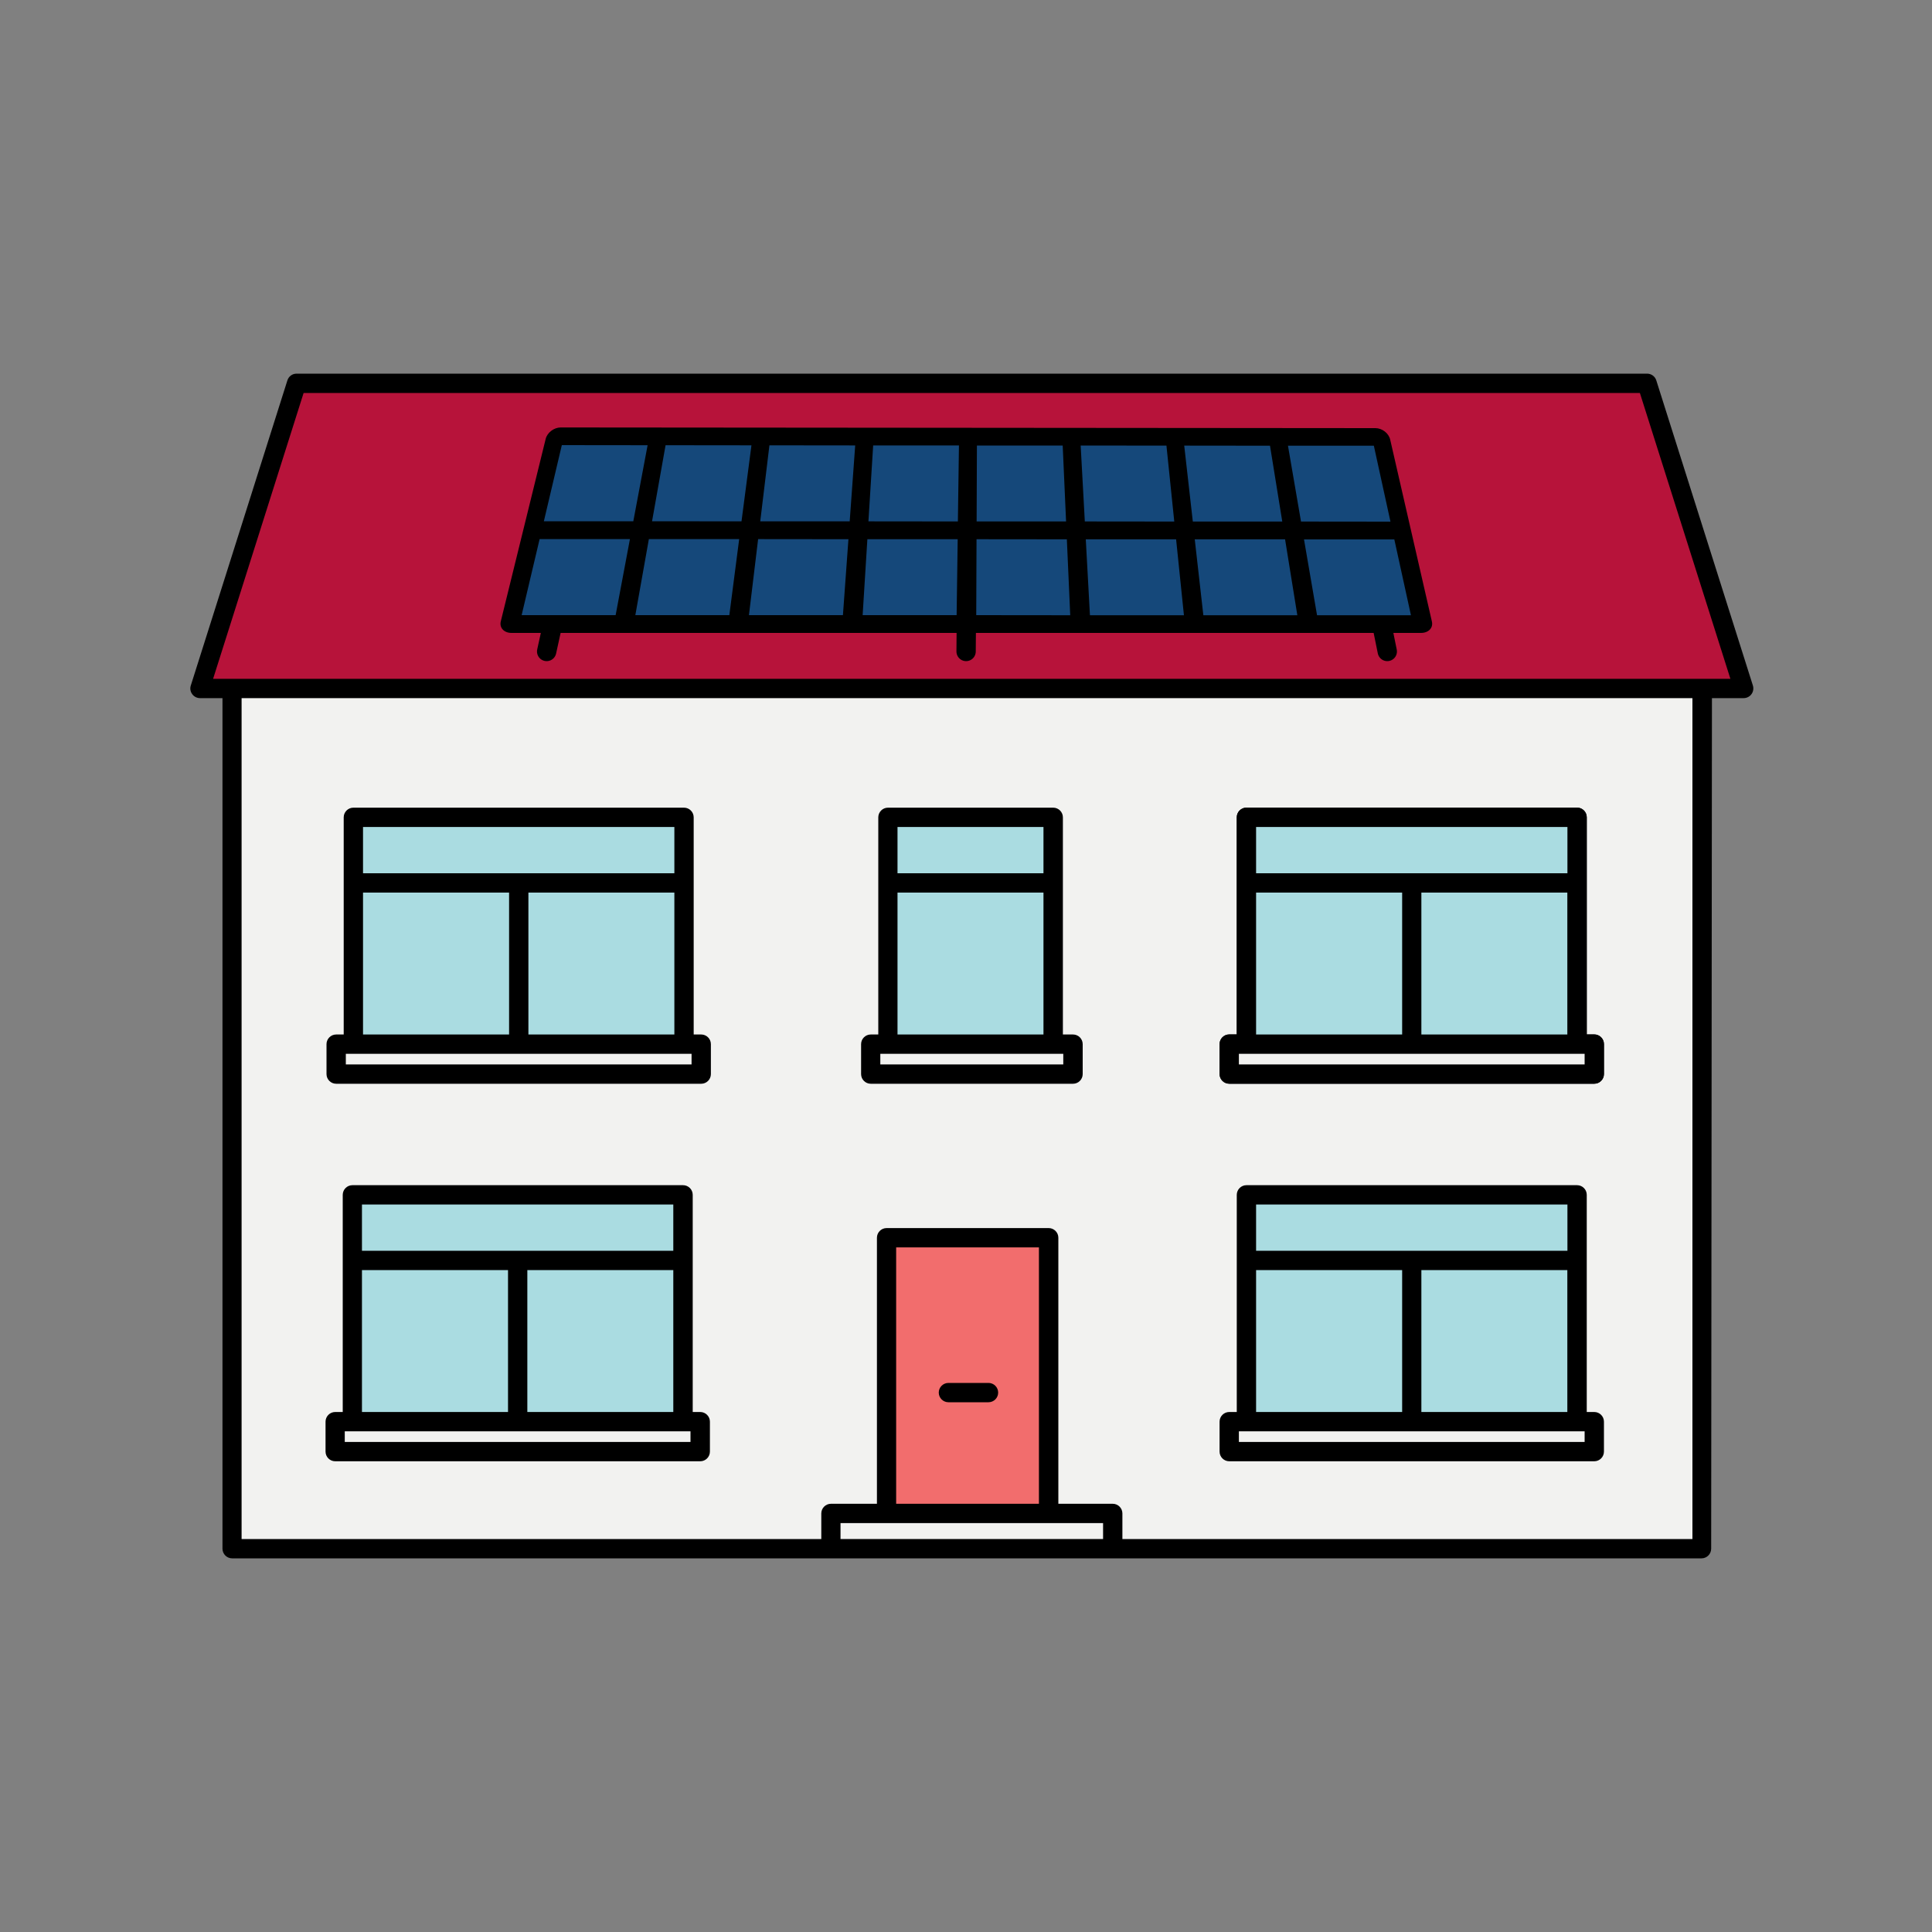 <?xml version="1.0" encoding="UTF-8"?><svg id="uuid-11a47033-bfd4-48ea-947e-72334ed105f6" xmlns="http://www.w3.org/2000/svg" width="200" height="200" viewBox="0 0 200 200"><rect x="0" y="0" width="200" height="200" fill="#808080" stroke="none"/><defs><style>.uuid-74b524df-e37c-4a4b-a274-c56958cc92a5{fill:#b7133a;}.uuid-74b524df-e37c-4a4b-a274-c56958cc92a5,.uuid-479cc871-2187-4eac-9381-2cc668444669,.uuid-b6d803fc-6cd6-4b4f-856f-48d730e92ca0,.uuid-0e89ac83-03d5-4768-b107-ba79f8ebd621,.uuid-d6dda6de-7b90-4f36-b44a-02175eba41e9,.uuid-97af15fb-78a7-44bc-9b5e-344a936bc3fd{stroke-width:0px;}.uuid-b6d803fc-6cd6-4b4f-856f-48d730e92ca0{fill:#f2f2f0;}.uuid-0e89ac83-03d5-4768-b107-ba79f8ebd621{fill:#15487a;}.uuid-d6dda6de-7b90-4f36-b44a-02175eba41e9{fill:#aadce1;}.uuid-25b5f4d4-6366-4219-81e9-2fc17b6ae33f{fill:none;stroke:#000;stroke-linecap:round;stroke-width:2px;}.uuid-97af15fb-78a7-44bc-9b5e-344a936bc3fd{fill:#f26d6d;}</style></defs><rect class="uuid-b6d803fc-6cd6-4b4f-856f-48d730e92ca0" x="87.01" y="157.67" width="27.18" height="1.65"/><path class="uuid-479cc871-2187-4eac-9381-2cc668444669" d="M175.21,72.27H25.01v87.05h59.99v-2.65c0-.55.45-1,1-1h4.76v-27.54c0-.55.45-1,1-1h16.78c.55,0,1,.45,1,1v27.54h5.63c.55,0,1,.45,1,1v2.65h59.02v-87.05h.02Z"/><rect class="uuid-97af15fb-78a7-44bc-9b5e-344a936bc3fd" x="92.77" y="129.13" width="14.78" height="26.54"/><path class="uuid-97af15fb-78a7-44bc-9b5e-344a936bc3fd" d="M102.33,145.16h-4.15c-.55,0-1-.45-1-1s.45-1,1-1h4.15c.55,0,1,.45,1,1s-.45,1-1,1Z"/><polygon class="uuid-74b524df-e37c-4a4b-a274-c56958cc92a5" points="169.76 40.68 31.43 40.68 22.06 70.27 179.13 70.27 169.76 40.68"/><path class="uuid-479cc871-2187-4eac-9381-2cc668444669" d="M177.21,72.27h3.29c.32,0,.62-.15.81-.41s.24-.59.15-.89l-10-31.59c-.13-.42-.52-.7-.95-.7H30.7c-.44,0-.82.28-.95.7l-10,31.59c-.1.3-.04.64.15.89.19.26.49.41.81.41h2.32v88.05c0,.55.45,1,1,1h152.11c.55,0,1-.45,1-1l.08-88.05h0Z"/><rect class="uuid-b6d803fc-6cd6-4b4f-856f-48d730e92ca0" x="87.01" y="157.67" width="27.18" height="1.65"/><rect class="uuid-97af15fb-78a7-44bc-9b5e-344a936bc3fd" x="92.77" y="129.13" width="14.78" height="26.54"/><path class="uuid-b6d803fc-6cd6-4b4f-856f-48d730e92ca0" d="M175.21,159.32h-59.02v-2.65c0-.55-.45-1-1-1h-5.63v-27.54c0-.55-.45-1-1-1h-16.78c-.55,0-1,.45-1,1v27.54h-4.76c-.55,0-1,.45-1,1v2.65H25.01v-87.05h150.19v87.05h.01Z"/><polygon class="uuid-74b524df-e37c-4a4b-a274-c56958cc92a5" points="169.76 40.68 179.13 70.27 22.06 70.27 31.43 40.68 169.76 40.68"/><path class="uuid-479cc871-2187-4eac-9381-2cc668444669" d="M98.18,145.16h4.15c.55,0,1-.45,1-1s-.45-1-1-1h-4.15c-.55,0-1,.45-1,1s.45,1,1,1Z"/><path class="uuid-b6d803fc-6cd6-4b4f-856f-48d730e92ca0" d="M112.07,111.18c0,.55-.45,1-1,1h-20.94c-.55,0-1-.45-1-1v-3.1c0-.55.45-1,1-1h.78v-22.48c0-.55.45-1,1-1h17.11c.55,0,1,.45,1,1v22.48h1.04c.55,0,1,.45,1,1v3.1h.01Z"/><path class="uuid-479cc871-2187-4eac-9381-2cc668444669" d="M166.04,111.18c0,.55-.45,1-1,1h-37.79c-.55,0-1-.45-1-1v-3.1c0-.55.45-1,1-1h.78v-22.48c0-.55.45-1,1-1h34.23c.55,0,1,.45,1,1v22.48h.78c.55,0,1,.45,1,1v3.1Z"/><rect class="uuid-479cc871-2187-4eac-9381-2cc668444669" x="130.03" y="92.4" width="15.12" height="14.69"/><rect class="uuid-479cc871-2187-4eac-9381-2cc668444669" x="147.14" y="92.4" width="15.11" height="14.69"/><rect class="uuid-479cc871-2187-4eac-9381-2cc668444669" x="130.03" y="85.61" width="32.23" height="4.79"/><rect class="uuid-b6d803fc-6cd6-4b4f-856f-48d730e92ca0" x="128.25" y="109.09" width="35.79" height="1.1"/><rect class="uuid-d6dda6de-7b90-4f36-b44a-02175eba41e9" x="92.91" y="92.4" width="15.11" height="14.69"/><rect class="uuid-d6dda6de-7b90-4f36-b44a-02175eba41e9" x="92.91" y="85.61" width="15.11" height="4.79"/><rect class="uuid-b6d803fc-6cd6-4b4f-856f-48d730e92ca0" x="91.13" y="109.09" width="18.94" height="1.1"/><path class="uuid-479cc871-2187-4eac-9381-2cc668444669" d="M165.04,107.09h-.78v-22.48c0-.55-.45-1-1-1h-34.23c-.55,0-1,.45-1,1v22.48h-.78c-.55,0-1,.45-1,1v3.1c0,.55.45,1,1,1h37.79c.55,0,1-.45,1-1v-3.1c0-.55-.45-1-1-1h0Z"/><rect class="uuid-b6d803fc-6cd6-4b4f-856f-48d730e92ca0" x="128.25" y="109.09" width="35.79" height="1.1"/><path class="uuid-b6d803fc-6cd6-4b4f-856f-48d730e92ca0" d="M73.59,111.18c0,.55-.45,1-1,1h-37.79c-.55,0-1-.45-1-1v-3.1c0-.55.45-1,1-1h.78v-22.48c0-.55.45-1,1-1h34.23c.55,0,1,.45,1,1v22.48h.78c.55,0,1,.45,1,1v3.1Z"/><rect class="uuid-d6dda6de-7b90-4f36-b44a-02175eba41e9" x="37.58" y="92.4" width="15.12" height="14.69"/><rect class="uuid-d6dda6de-7b90-4f36-b44a-02175eba41e9" x="54.7" y="92.4" width="15.11" height="14.69"/><rect class="uuid-d6dda6de-7b90-4f36-b44a-02175eba41e9" x="37.58" y="85.61" width="32.23" height="4.79"/><rect class="uuid-b6d803fc-6cd6-4b4f-856f-48d730e92ca0" x="35.8" y="109.09" width="35.79" height="1.1"/><path class="uuid-479cc871-2187-4eac-9381-2cc668444669" d="M72.59,107.09h-.78v-22.48c0-.55-.45-1-1-1h-34.23c-.55,0-1,.45-1,1v22.48h-.78c-.55,0-1,.45-1,1v3.1c0,.55.45,1,1,1h37.79c.55,0,1-.45,1-1v-3.1c0-.55-.45-1-1-1Z"/><rect class="uuid-b6d803fc-6cd6-4b4f-856f-48d730e92ca0" x="35.8" y="109.09" width="35.79" height="1.1"/><path class="uuid-479cc871-2187-4eac-9381-2cc668444669" d="M111.07,107.09h-1.04v-22.48c0-.55-.45-1-1-1h-17.11c-.55,0-1,.45-1,1v22.48h-.78c-.55,0-1,.45-1,1v3.1c0,.55.45,1,1,1h20.94c.55,0,1-.45,1-1v-3.1c0-.55-.45-1-1-1h-.01Z"/><rect class="uuid-b6d803fc-6cd6-4b4f-856f-48d730e92ca0" x="91.13" y="109.09" width="18.94" height="1.1"/><rect class="uuid-d6dda6de-7b90-4f36-b44a-02175eba41e9" x="130.03" y="92.4" width="15.12" height="14.69"/><rect class="uuid-d6dda6de-7b90-4f36-b44a-02175eba41e9" x="147.14" y="92.4" width="15.11" height="14.69"/><rect class="uuid-d6dda6de-7b90-4f36-b44a-02175eba41e9" x="130.03" y="85.61" width="32.23" height="4.79"/><rect class="uuid-d6dda6de-7b90-4f36-b44a-02175eba41e9" x="37.58" y="92.4" width="15.12" height="14.69"/><rect class="uuid-d6dda6de-7b90-4f36-b44a-02175eba41e9" x="54.7" y="92.4" width="15.11" height="14.69"/><rect class="uuid-d6dda6de-7b90-4f36-b44a-02175eba41e9" x="37.58" y="85.61" width="32.23" height="4.79"/><rect class="uuid-d6dda6de-7b90-4f36-b44a-02175eba41e9" x="92.91" y="92.4" width="15.11" height="14.69"/><rect class="uuid-d6dda6de-7b90-4f36-b44a-02175eba41e9" x="92.91" y="85.61" width="15.11" height="4.79"/><path class="uuid-b6d803fc-6cd6-4b4f-856f-48d730e92ca0" d="M166.04,150.26c0,.55-.45,1-1,1h-37.79c-.55,0-1-.45-1-1v-3.1c0-.55.45-1,1-1h.78v-22.48c0-.55.45-1,1-1h34.23c.55,0,1,.45,1,1v22.48h.78c.55,0,1,.45,1,1v3.1Z"/><rect class="uuid-d6dda6de-7b90-4f36-b44a-02175eba41e9" x="130.03" y="124.69" width="32.23" height="4.79"/><rect class="uuid-d6dda6de-7b90-4f36-b44a-02175eba41e9" x="147.14" y="131.48" width="15.11" height="14.69"/><rect class="uuid-d6dda6de-7b90-4f36-b44a-02175eba41e9" x="130.03" y="131.48" width="15.12" height="14.69"/><rect class="uuid-b6d803fc-6cd6-4b4f-856f-48d730e92ca0" x="128.25" y="148.17" width="35.79" height="1.1"/><path class="uuid-479cc871-2187-4eac-9381-2cc668444669" d="M165.04,146.17h-.78v-22.48c0-.55-.45-1-1-1h-34.23c-.55,0-1,.45-1,1v22.48h-.78c-.55,0-1,.45-1,1v3.1c0,.55.45,1,1,1h37.79c.55,0,1-.45,1-1v-3.1c0-.55-.45-1-1-1h0Z"/><path class="uuid-b6d803fc-6cd6-4b4f-856f-48d730e92ca0" d="M73.49,150.26c0,.55-.45,1-1,1h-37.79c-.55,0-1-.45-1-1v-3.1c0-.55.45-1,1-1h.78v-22.48c0-.55.45-1,1-1h34.23c.55,0,1,.45,1,1v22.48h.78c.55,0,1,.45,1,1,0,0,0,3.1,0,3.1Z"/><rect class="uuid-d6dda6de-7b90-4f36-b44a-02175eba41e9" x="37.47" y="124.69" width="32.23" height="4.79"/><rect class="uuid-d6dda6de-7b90-4f36-b44a-02175eba41e9" x="54.59" y="131.48" width="15.11" height="14.69"/><rect class="uuid-d6dda6de-7b90-4f36-b44a-02175eba41e9" x="37.47" y="131.48" width="15.12" height="14.69"/><rect class="uuid-b6d803fc-6cd6-4b4f-856f-48d730e92ca0" x="35.69" y="148.17" width="35.79" height="1.1"/><path class="uuid-479cc871-2187-4eac-9381-2cc668444669" d="M72.49,146.17h-.78v-22.48c0-.55-.45-1-1-1h-34.23c-.55,0-1,.45-1,1v22.48h-.78c-.55,0-1,.45-1,1v3.1c0,.55.45,1,1,1h37.79c.55,0,1-.45,1-1v-3.1c0-.55-.45-1-1-1Z"/><rect class="uuid-d6dda6de-7b90-4f36-b44a-02175eba41e9" x="130.03" y="131.48" width="15.12" height="14.69"/><rect class="uuid-d6dda6de-7b90-4f36-b44a-02175eba41e9" x="147.14" y="131.48" width="15.11" height="14.69"/><rect class="uuid-d6dda6de-7b90-4f36-b44a-02175eba41e9" x="130.03" y="124.69" width="32.23" height="4.79"/><rect class="uuid-b6d803fc-6cd6-4b4f-856f-48d730e92ca0" x="128.25" y="148.17" width="35.79" height="1.1"/><rect class="uuid-d6dda6de-7b90-4f36-b44a-02175eba41e9" x="37.47" y="131.48" width="15.12" height="14.69"/><rect class="uuid-d6dda6de-7b90-4f36-b44a-02175eba41e9" x="54.59" y="131.48" width="15.11" height="14.69"/><rect class="uuid-d6dda6de-7b90-4f36-b44a-02175eba41e9" x="37.47" y="124.69" width="32.23" height="4.79"/><rect class="uuid-b6d803fc-6cd6-4b4f-856f-48d730e92ca0" x="35.69" y="148.17" width="35.79" height="1.1"/><line class="uuid-25b5f4d4-6366-4219-81e9-2fc17b6ae33f" x1="57.65" y1="62.61" x2="56.59" y2="67.44"/><line class="uuid-25b5f4d4-6366-4219-81e9-2fc17b6ae33f" x1="100.05" y1="62.62" x2="100.01" y2="67.44"/><line class="uuid-25b5f4d4-6366-4219-81e9-2fc17b6ae33f" x1="142.63" y1="62.62" x2="143.61" y2="67.44"/><path class="uuid-479cc871-2187-4eac-9381-2cc668444669" d="M58.04,44.25c-.69,0-1.39.53-1.55,1.18l-4.65,18.9c-.16.66.34,1.19,1.11,1.19h94.15c.78,0,1.28-.52,1.13-1.18l-4.32-18.84c-.15-.65-.83-1.18-1.53-1.18,0,0-84.34-.07-84.34-.07Z"/><polygon class="uuid-0e89ac83-03d5-4768-b107-ba79f8ebd621" points="65.56 53.96 56.3 53.96 58.16 46.08 67.04 46.09 65.56 53.96"/><polygon class="uuid-0e89ac83-03d5-4768-b107-ba79f8ebd621" points="76.76 53.97 67.5 53.96 68.9 46.09 77.79 46.1 76.76 53.97"/><polygon class="uuid-0e89ac83-03d5-4768-b107-ba79f8ebd621" points="87.96 53.97 78.7 53.97 79.65 46.1 88.53 46.11 87.96 53.97"/><polygon class="uuid-0e89ac83-03d5-4768-b107-ba79f8ebd621" points="99.16 53.98 89.9 53.97 90.39 46.11 99.27 46.11 99.16 53.98"/><polygon class="uuid-0e89ac83-03d5-4768-b107-ba79f8ebd621" points="110.36 53.98 101.1 53.98 101.13 46.12 110.01 46.12 110.36 53.98"/><polygon class="uuid-0e89ac83-03d5-4768-b107-ba79f8ebd621" points="121.56 53.99 112.3 53.98 111.87 46.12 120.75 46.13 121.56 53.99"/><polygon class="uuid-0e89ac83-03d5-4768-b107-ba79f8ebd621" points="63.73 63.68 54 63.68 55.86 55.81 65.21 55.81 63.73 63.68"/><polygon class="uuid-0e89ac83-03d5-4768-b107-ba79f8ebd621" points="75.5 63.68 65.77 63.68 67.17 55.81 76.52 55.81 75.5 63.68"/><polygon class="uuid-0e89ac83-03d5-4768-b107-ba79f8ebd621" points="87.26 63.68 77.53 63.68 78.48 55.81 87.83 55.82 87.26 63.68"/><polygon class="uuid-0e89ac83-03d5-4768-b107-ba79f8ebd621" points="99.03 63.68 89.3 63.68 89.79 55.82 99.14 55.82 99.03 63.68"/><polygon class="uuid-0e89ac83-03d5-4768-b107-ba79f8ebd621" points="110.79 63.69 101.06 63.68 101.09 55.82 110.44 55.83 110.79 63.69"/><polygon class="uuid-0e89ac83-03d5-4768-b107-ba79f8ebd621" points="122.56 63.69 112.83 63.69 112.4 55.83 121.75 55.83 122.56 63.69"/><polygon class="uuid-0e89ac83-03d5-4768-b107-ba79f8ebd621" points="132.74 53.99 123.48 53.99 122.59 46.13 131.47 46.14 132.74 53.99"/><polygon class="uuid-0e89ac83-03d5-4768-b107-ba79f8ebd621" points="143.94 54 134.68 53.99 133.33 46.14 142.22 46.14 143.94 54"/><polygon class="uuid-0e89ac83-03d5-4768-b107-ba79f8ebd621" points="134.3 63.69 124.57 63.69 123.68 55.83 133.03 55.83 134.3 63.69"/><polygon class="uuid-0e89ac83-03d5-4768-b107-ba79f8ebd621" points="146.06 63.69 136.34 63.69 134.99 55.84 144.34 55.84 146.06 63.69"/></svg>